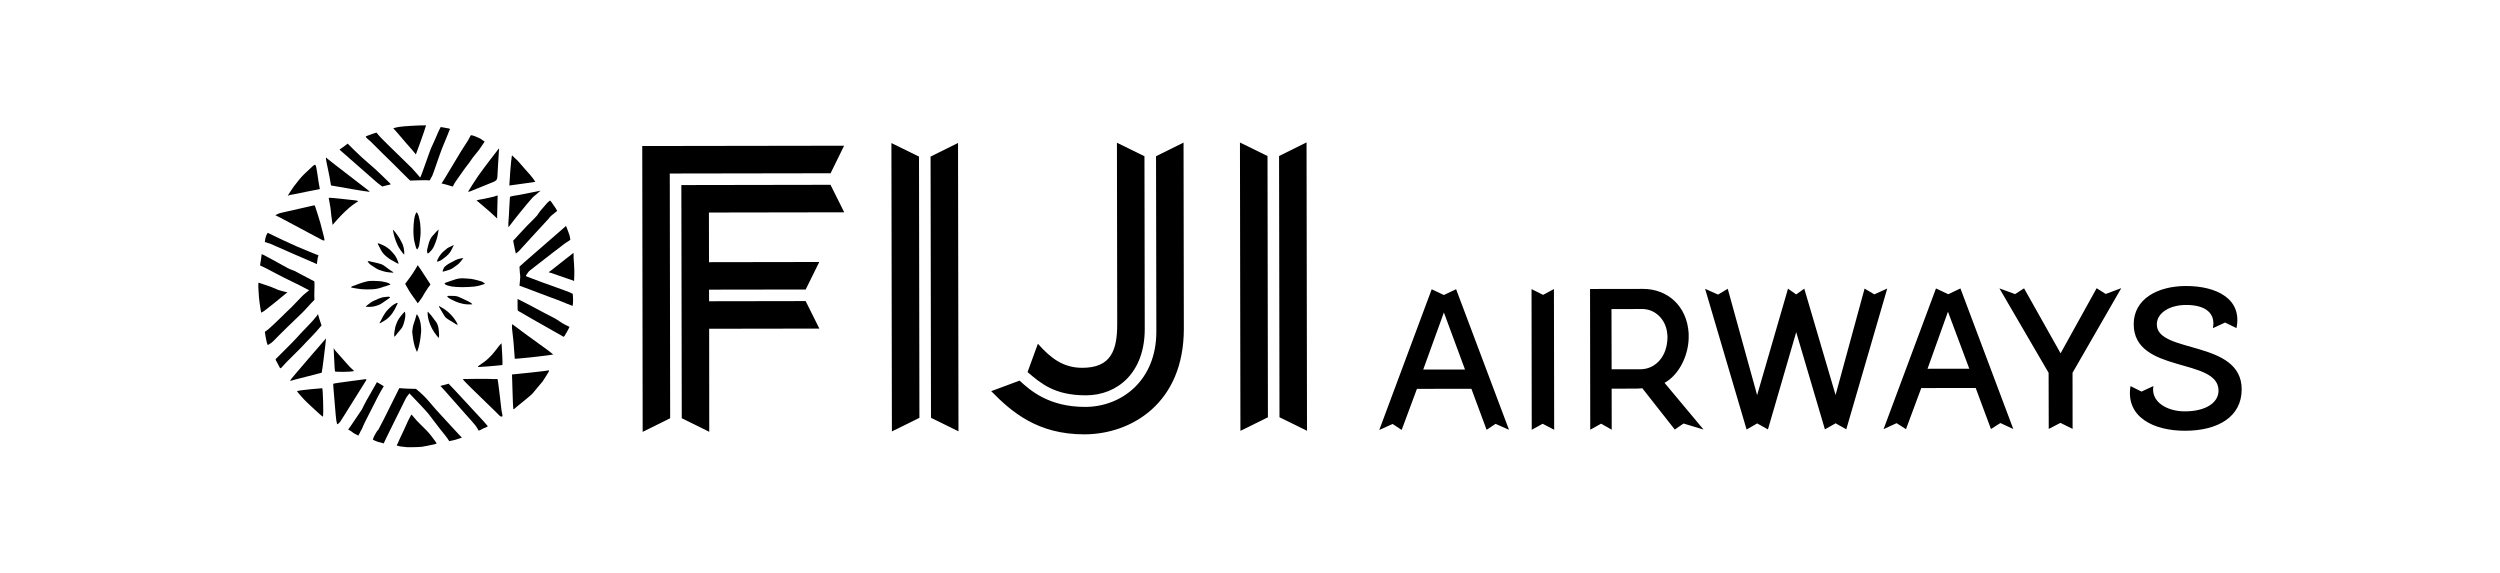 <svg id="Layer_1" xmlns="http://www.w3.org/2000/svg" xmlns:xlink="http://www.w3.org/1999/xlink" viewBox="0 0 262 60"><style>.st0{clip-path:url(#SVGID_2_);} .st1{clip-path:url(#SVGID_4_);}</style><g id="fiji_airways"><defs><path id="SVGID_1_" d="M27.072 13.133h207.856v33.733H27.072z"/></defs><clipPath id="SVGID_2_"><use xlink:href="#SVGID_1_" overflow="visible"/></clipPath><g class="st0"><defs><path id="SVGID_3_" d="M27.072 13.133h207.856v33.733H27.072z"/></defs><clipPath id="SVGID_4_"><use xlink:href="#SVGID_3_" overflow="visible"/></clipPath><path class="st1" d="M44.597 30.565c.073-.11.141-.225.214-.336.045-.068.094-.135.142-.199.049-.065.119-.127.146-.203.009-.019.006-.018-.008-.037-.024-.034-.034-.069-.054-.103-.026-.048-.056-.091-.089-.134-.098-.135-.324-.505-.512-.783-.185-.276-.448-.703-.653-.979 0 0-.079.129-.232.388-.151.26-.388.614-.528.81-.105.156-.272.374-.562.759.126.186.363.672.567.967.202.295.534.758.756 1.067.11-.136.185-.225.245-.324.065-.098.173-.225.225-.324.056-.099.139-.227.293-.498.013-.025.033-.049.051-.073M43.831 36.525c.062-.142.139-.564.191-.817.051-.255.067-.576.103-.848.038-.272-.011-.731-.042-.934-.033-.205-.095-.421-.16-.58-.066-.162-.14-.31-.25-.417-.042.109-.053.177-.083.265-.036.104-.047.194-.089.304-.04.107-.112.363-.139.421-.043.089-.049.172-.091.338-.04.164-.062.449-.069.526-.006.078.077.593.1.787.028.196.122.618.178.785.056.166.175.424.21.52.082-.08.082-.21.144-.35M41.508 35.113c.068-.088.274-.365.46-.564.187-.198.268-.414.335-.615.069-.203.157-.575.173-.772.019-.203-.011-.29-.017-.361-.013-.129-.03-.162-.084-.104-.034.03-.197.219-.324.367s-.333.445-.405.616c-.075.174-.196.466-.236.675-.044.207-.086.518-.097.608-.01.09 0 .227.012.326.063-.024.118-.09.182-.177M40.188 33.673c.154-.101.358-.203.632-.49.272-.286.374-.462.525-.721.151-.259.184-.401.27-.548.083-.149.09-.18.02-.169-.099.02-.117.02-.375.173-.254.152-.541.471-.661.586-.123.114-.404.548-.478.687-.07.135-.263.541-.331.63-.069.093.013.07.137-.001.074-.051.103-.048.261-.148M39.194 32.111c-.279.067-.663.047-.879.04.069-.096.327-.286.537-.444.212-.158.524-.263.632-.316.107-.055.275-.137.403-.164.128-.03.138-.053.251-.075.131-.025.231-.015.422-.05.105-.021.157-.014.283.021.041.01.058.032.026.068-.023.026-.061.047-.091.067-.021.016-.041.032-.066.05-.047.033-.084.071-.135.102-.046.029-.094.057-.139.086-.124.084-.248.168-.369.257-.281.208-.6.29-.875.358M40.777 29.703c-.094-.071-.338-.123-.49-.153-.166-.036-.41-.093-.582-.09-.17.003-.411-.009-.616-.024-.202-.011-.496.015-.748.083-.254.069-.537.147-.712.218-.119.046-.246.084-.415.163-.09.044-.202.044-.33.116-.129.072-.118.094-.08.101.037.008.182.065.286.073.142.01.452.091.802.118.352.03.716.024 1.016.014.304-.009.658-.04 1.127-.205.154-.084.213-.061.377-.118.167-.058.256-.101.524-.177-.08-.058-.066-.047-.159-.117M43.88 25.866c.032-.077.056-.14.071-.308.014-.152.056-.324.068-.476.011-.149.056-.44.058-.579.002-.217.005-.286.001-.423-.006-.16-.021-.698-.105-1.031-.08-.333-.089-.512-.3-.815-.201.218-.247.636-.278.842-.029.207-.057.551-.066.9-.016.483.032 1.062.089 1.29.055.231.167.697.22.782.086.132.086.105.174-.038 0.0 0.0.031-.052.069-.145M44.795 26.524c-.019-.032-.035-.132-.035-.193-.002-.094-.021-.094.024-.253.045-.16.126-.537.183-.708.058-.173.204-.494.344-.625.141-.131.432-.52.659-.702 0 0-.103.704-.192.975-.082.257-.166.49-.308.811-.147.321-.399.575-.569.716-.06.021-.085.012-.104-.021M46.079 27.346c.176-.073.43-.275.652-.452.221-.18.286-.269.42-.436.133-.166.241-.445.305-.564.066-.123.167-.243.023-.181-.148.062-.153.085-.37.183-.219.094-.182.076-.59.421-.411.344-.657.803-.737 1.099 0 0 .123.004.297-.07M47.153 28.251c.172-.051.46-.258.747-.471.283-.212.433-.428.661-.735-.09.008-.24.026-.43.073-.19.045-.297.096-.461.175-.162.078-.241.155-.451.241-.179.08-.337.197-.489.316-.067.055-.134.101-.183.173-.045.07-.08.167-.114.243-.022.044-.042.096-.048.144-.008.071.062.049.11.04.071-.011.14-.036.207-.056.111-.032.285-.089.452-.141M50.736 29.655c-.042-.043-.113-.103-.293-.167-.184-.064-.515-.141-.702-.19-.189-.054-.385-.076-.6-.094-.218-.02-.339-.023-.634-.04-.161-.01-.449.018-.7.087-.252.067-.956.331-1.122.383-.171.053-.049.132-.005.18.042.051.231.11.308.126.076.013.191.055.351.082.159.028.58.073 1.079.072.497-.008.838-.019 1.249-.058.411-.04.862-.181 1.164-.286-0 0-.047-.054-.093-.094M49.36 31.742c-.094-.069-.385-.215-.58-.301-.194-.085-.485-.249-.754-.346-.268-.099-.532-.083-.688-.086-.152-.003-.301-.019-.472.022 0 0 .017.084.142.182.124.099.541.295.741.386.196.091.519.197.833.254.311.056.64.059.921.043 0 0-.049-.082-.142-.154M47.82 33.72c-.132-.204-.267-.429-.551-.726-.281-.298-.581-.523-.749-.631-.167-.109-.307-.163-.438-.261-.133-.097-.105-.006.056.266.161.271.415.72.507.838.093.117.273.241.456.349.187.11.395.22.486.297.091.076.278.167.376.206-.018-.096-.045-.18-.143-.338M45.96 34.428c-.04-.331-.204-.65-.328-.785-.125-.135-.062-.085-.212-.286-.151-.2-.328-.439-.496-.6-.099-.096-.114-.135-.111-.03 0 0 .002.204.01.272.021.201.058.513.268 1.046.213.533.557 1.004.887 1.38.08-.246.017-.666-.018-.998M41.027 28.401c-.129-.078-.394-.263-.686-.495-.289-.232-.48-.241-.681-.307-.2-.065-.714-.155-.763-.174-.057-.021-.05-.025-.16-.044-.069-.008-.09-.019-.218.002 0 0 .044.076.071.107.03.033.115.155.215.23.163.128.364.229.578.381.217.155.497.242.838.34.341.096.665.114.912.136.205-.008.022-.097-.107-.175M41.748 27.538c-.013-.068-.071-.234-.185-.476-.118-.241-.267-.438-.411-.586-.143-.148-.198-.209-.245-.261-.044-.051-.175-.153-.241-.196-.067-.043-.227-.186-.401-.259-.18-.076-.243-.126-.492-.222-.246-.094-.193-.005-.148.084.049.091.177.356.311.604.139.245.202.312.335.453.13.146.329.291.494.413.163.121.347.211.477.28.128.07.356.214.519.288-0 0-.01-.103-.013-.123M42.364 26.384c-.01-.152-.043-.31-.067-.442-.019-.112-.056-.192-.102-.336-.037-.121-.122-.224-.171-.342-.049-.115-.207-.404-.371-.619-.162-.213-.272-.385-.459-.572 0 0-.016.04.004.152.021.11.072.37.144.614.073.238.175.531.315.835.141.302.426.73.699 1.017 0 0 .019-.155.008-.307M88.463 15.271l-21.155.033.044 29.954 2.881-1.427-.04-25.646 16.853-.028 1.416-2.885"/><path class="st1" d="M88.474 22.249l-1.438-2.882-15.63.027.042 24.435 2.881 1.422-.01-10.798 11.548-.019-1.436-2.881-10.119.017-.005-1.215 10.128-.016 1.423-2.883-11.555.019-.008-5.202 14.181-.024M93.42 14.993l.05 30.22 2.885-1.424-.044-27.378-2.89-1.418M100.402 14.982l.046 30.22-2.88-1.416-.044-27.377 2.878-1.427M129.947 14.934l.049 30.221 2.881-1.424-.042-27.378-2.887-1.419M136.926 14.923l.048 30.223-2.884-1.418-.044-27.377zM119.97 34.469l-.03-18.094-2.885-1.418.029 18.991c.004 2.788-.663 4.594-3.654 4.598-1.99.004-3.317-1-4.658-2.524l-1.086 2.973c1.376 1.156 2.788 2.44 6.12 2.435 3.33-.005 6.171-2.398 6.163-6.961"/><path class="st1" d="M124.066 34.431l-.03-19.488-2.884 1.429.033 18.373c.008 5.12-3.63 7.893-7.457 7.899-3.83.006-5.795-1.757-6.875-2.756l-2.975 1.106c2.166 2.211 4.888 4.534 9.77 4.525 4.887-.008 10.431-3.235 10.419-11.088M33.76 40.686c-.06 0-2.305.184-2.643.305.148.218.757.903 1.082 1.205.321.302 1.264 1.189 1.594 1.454.044.026.034.004.073-.142.035-.147-.012-2.824-.105-2.822M36.815 38.603c-.14-.111-.754-.826-.858-.939-.103-.111-.804-.906-.839-.945-.035-.037-.097-.164-.151-.24 0 0 .103 2.388.136 2.446.032.057 1.516.078 2.006-.041 0 0-.149-.174-.294-.282M36.487 45.014s.437.238.519.337c.083.098.418.192.539.306 0 0 .05-.077.11-.189.047-.087.079-.18.141-.289.046-.084.096-.116.154-.275.056-.155.228-.521.287-.647.058-.128 1.282-2.521 1.379-2.714.098-.193.49-.903.6-1.063 0 0-.049-.033-.105-.073-.061-.04-.355-.205-.442-.261-.089-.056-.038.011-.163-.103 0 0-1.047 1.827-1.105 1.939-.054.111-.202.369-.264.499-.067.13-.172.366-.209.428-.033.059-1.131 1.672-1.189 1.76-.086.131-.132.167-.252.344M35.361 44.469c.078-.045.153-.107.274-.247.121-.141 2.666-4.28 2.736-4.358.067-.076 0-.152-.077-.127-.078.03-3.258.399-3.38.487.03.087.003.295.032.456.024.159.256 3.245.299 3.388.072.217.007.212.115.401M34.167 35.462s-3.692 4.253-3.744 4.388c.04-.017-.052.111.089.046.142-.069 3.136-.797 3.201-.834.042-.043.435-3.228.454-3.6M29.77 38.226c.104-.144 1.873-1.863 2.06-2.09.184-.225 1.152-1.143 1.865-2.026-.041-.141-.159-.48-.223-.684-.061-.193-.101-.309-.148-.507 0 0-.077.114-.109.169-.031.049-.147.165-.372.446-.226.281-1.34 1.394-1.723 1.841-.383.446-1.949 1.965-2.239 2.267 0 0 .028.118.08.218.051.101.208.341.353.656 0 0 .056.107.124.067-0-0.0.225-.213.331-.356M28.411 35.952c.138-.08.737-.72.85-.83 0 0 1.731-1.714 2.184-2.124.456-.41 1.018-1.095 1.507-1.58 0 0-.028-.808-.005-.993.024-.186.005-.471.012-.688.004-.218-.004-.227-.047-.271 0 0-.11-.06-.247-.123-.134-.064-1.661-.888-1.785-.942-.118-.053-.486-.18-.703-.291-.216-.111-2.505-1.407-2.754-1.48-.001.082-.05.365-.071.562-.02.194-.091.437-.098.625.046.019.463.213.677.325.218.112 1.845.98 2.231 1.152.386.177 1.972.968 2.243 1.132-.083.036-.386.315-.543.427-.159.116-1.044 1.084-1.332 1.362-.286.278-.721.674-.91.879-.189.208-1.464 1.405-1.574 1.472-.109.068-.224.179-.29.207.014.076.048.352.074.492.033.14.066.389.095.474.026.085.054.27.143.433.081-.065.195-.139.343-.221"/><path class="st1" d="M27.598 29.793c-.186-.069-.253-.097-.517-.169 0 0 .01.026-.007.214-.015.187.048 1.113.071 1.384.023.27.107.901.221 1.538 0 0 .144-.048.312-.169.167-.117.894-.7 1.205-.946.311-.248.906-.755 1.048-.86.131-.1.195-.146.195-.146-.061-.014-.677-.156-.792-.201-.122-.049-.235-.063-.399-.149-.16-.084-.493-.192-.634-.263-.101-.051-.461-.143-.702-.233M33.224 27.575c-.006-.048.03-.198.042-.327.011-.126.028-.28.11-.488 0 0-.073-.034-.164-.064-.075-.024-1.677-.679-2.138-.882-.463-.203-2.34-1.069-2.517-1.173-.175-.103-.363-.164-.505-.245 0 0-.118.21-.16.3-.04.087-.128.474-.139.667 0 0 .523.156.56.175.035.017 4.322 1.904 4.898 2.137-0.0 0.0.017-.051.012-.101M33.636 25.087c-.084-.064-4.282-2.272-4.379-2.336-.098-.065-.278-.114-.399-.199 0 0 .23-.126.353-.172.062-.021.198-.066.39-.107.193-.044 3.225-.741 3.333-.757.051-.008.093.117.104.153.009.037.456 1.384.528 1.674.073.289.44 1.658.43 1.709-.008.051.022.114-.021.166-0 0-.254-.064-.339-.131M30.809 20.357c.144-.05 2.578-.505 2.71-.54-.01-.076-.114-.616-.138-.787-.024-.168-.207-1.425-.255-1.575-.041-.112-.043-.148-.094-.176 0 0-.075 0-.118.019 0 0-.071.053-.205.171-.13.118-.6.567-.898.849-.294.281-.849 1-1.023 1.231-.177.23-.484.722-.634.971 0 0 .079-.024.166-.063.105-.051.399-.065.489-.098M36.175 22.155c.539-.51.998-.847 1.37-1.061-.051-.053-.181-.067-.255-.091-.075-.02-2.421-.253-2.566-.268-.141-.017-.173.006-.28.008 0 0 .175.867.189 1.05.011.182.166 1.485.223 1.775.086-.108.778-.906 1.319-1.413M38.581 19.937c-.121-.103-4.19-3.216-4.271-3.306-.158-.172-.171-.141-.139.108.029.224.143.708.203 1.002.058.291.241 1.149.315 1.694 0 0 .293.04.451.076.16.035 3.308.591 3.571.589.06 0-.003-.058-.13-.163M40.893 19.231c-.021-.021-.33-.328-.495-.483-.169-.152-.709-.695-.988-.947-.285-.251-1.075-.947-1.481-1.302-.237-.209-1.415-1.347-1.486-1.444 0 0-.036.001-.148.107-.113.102-.607.444-.661.475-.051.03-.059.05.017.106.076.057 3.772 3.32 3.927 3.442.151.12.449.336.47.353.04.033.037.001.123-.024.086-.024.545-.138.782-.19 0.0 0-.037-.07-.06-.092M38.925 14.91c.105.132 2.117 2.092 2.307 2.277.19.183 1.503 1.516 1.585 1.576.078.062.138.141.166.163 0 0 1.827-.073 2.059-.023.035-.092.165-.313.25-.463.087-.151.847-2.431 1.034-2.885.186-.458.574-1.393.654-1.593.08-.199.107-.329.188-.433 0 0-.058-.051-.133-.067-.079-.019-.365-.051-.474-.085-.1-.026-.225-.035-.373-.065 0 0-.238.456-.284.576-.047.122-.646 1.503-.735 1.658-.089.155-.996 2.861-1.134 3.063 0 0-.653-.771-.866-.987-.216-.218-2.239-2.178-2.598-2.536-.359-.36-.776-.751-1.113-1.187 0 0-.077.026-.304.091-.227.068-.575.214-.729.267-.151.053-.085.107-.013.189.161.177.432.361.515.463"/><path class="st1" d="M44.654 13.133s-.163.006-.34.01c-.177-.001-.41 0-.686.018-.283.019-.851.035-1.339.083-.361.036-.591.056-1.076.196 0 0 .284.323.392.437.112.112.557.659.942 1.1.389.444.839.939 1.039 1.206 0 0 .913-2.464 1.067-3.051M46.784 19.351c.164.041.482.147.605.184.103.031.085-.013.149-.154.035-.074.124-.231.263-.43.142-.197 1.033-1.49 1.219-1.697.186-.208.369-.532.528-.738.157-.203.745-.895.839-1.077.044-.081.139-.22.405-.604 0 0-.069-.049-.148-.096-.078-.049-.283-.224-.483-.296-.2-.073-.573-.283-.822-.269 0 0-.206.402-.302.561-.093.157-.613.959-.74 1.155-.128.196-1.6 2.659-1.683 2.801-.086.139-.237.365-.339.534 0-0.0.348.084.507.124M49.261 20.061c.13-.035 2.187-.905 2.363-.96.177-.053.257-.118.394-.223.044-.087.11-.194.109-.393-.001-.2.146-2.361.155-2.587.013-.246.071-.414-.033-.295-.101.117-.701.914-.88 1.143-.189.23-.996 1.328-1.237 1.667-.241.336-.856 1.311-1.081 1.683 0 0 .081-.001.211-.035M52.097 22.68c-.003-.089.041-1.791.052-2.014.013-.223.03-.18-.089-.157-.049.005-.14.041-.254.086-.091.037-.979.214-1.151.256-.168.04-.5.062-.715.166.053.013.32.254.509.415.189.162.627.523.875.747.25.223.572.533.749.69.053.049.028-.102.024-.189M54.468 22.31c.247-.306 1.312-1.617 1.481-1.732.171-.115.402-.351.525-.446.125-.097.199-.16.14-.147-.058.013-.161.043-.31.068-.151.026-1.686.344-1.927.382-.238.04-.575.072-.934.183.004.087-.066.897-.067 1.099-.004.204-.047.814-.047.918.001.104-.035.447-.041.563-.008.117-.022.356-.011.582-.004.039.026.019.11-.087.066-.115.831-1.077 1.081-1.383M54.377 26.323c.052-.06.128-.152.213-.238.088-.085 2.622-2.876 2.746-2.99.128-.114.213-.243.243-.29.021-.028.189-.208.285-.279.096-.069-.024.03.53-.428-.031-.037-.132-.217-.173-.295-.037-.075-.158-.213-.279-.408-.123-.196-.187-.275-.294-.383 0 0-.117.087-.208.165-.097.075-.725.834-.83.946-.103.113-.234.356-.326.467-.089.11-.853.887-1.036 1.054-.184.169-1.189 1.298-1.274 1.374-.084.074-.092.121-.205.221.044.06.064.297.095.431.028.137.134.693.198.908.085-.07.261-.199.316-.257M55.925 18.795c-.101-.126-.204-.281-.331-.428-.13-.152-1.116-1.25-1.233-1.403-.119-.153-.388-.365-.479-.469-.091-.101-.078-.065-.123-.121-.031-.035-.067-.09-.096-.066-.04.033-.028.094-.04.176-.021.165-.015.231-.057.424-.034.157-.153 1.931-.159 2.074-.006.143-.029.46-.029.46s2.286-.308 2.373-.327c.123-.029.143-.028.347-.058 0-0-.077-.135-.173-.261M55.509 28.364c.093-.077 2.318-1.796 2.457-1.909.141-.117.488-.353.786-.598.298-.245.573-.442 1.015-.716 0 0-.008-.218-.073-.455-.064-.235-.374-1.009-.374-1.009-.001 0-.182.165-.276.242-.092.076-3.409 2.976-3.677 3.2-.266.221-.7.623-.79.7-.095.077-.146.103-.131.216.011.076.012.328.031.493.018.164.064.478.035.647-.025.171-.033.55-.069.764.139.037 1.764.663 2.049.77.283.107.851.323 1.167.439.318.114 1.024.376 1.274.482.251.102.781.329 1.075.431.035-.116.049-.347.051-.618 0-.269-.017-.436-.033-.646 0 0-.126-.073-.271-.135-.143-.058-.963-.377-1.305-.488-.343-.108-3.138-1.133-3.256-1.196-.117-.065-.074-.105-.009-.2.057-.084.196-.31.327-.414"/><path class="st1" d="M60.184 28.926c.008-.144.008-.367.007-.561-.001-.377-.06-1.033-.077-1.339-.005-.06-.01-.272-.005-.429.004-.16-.092-.034-.191.049-.102.083-2.139 1.662-2.2 1.728-.065.064-.237.139-.201.162.037.025.101.024.213.06.139.044 1.513.514 1.719.594.205.078.548.169.713.258.01-.123.017-.379.023-.523M59.453 34.138c-.092-.044-.285-.119-.451-.229-.166-.11-.412-.247-.6-.391-.191-.141-.903-.48-1.191-.638-.292-.157-1.891-1-2.099-1.111-.204-.107-.579-.286-.871-.44 0 0 .005.215-.001.346-.005.135.001.556.004.673.001.117.004.186.07.238.065.052 2.78 1.601 2.981 1.705.2.102 1.698.968 1.78 1.009.118-.095.153-.221.236-.349.058-.087.145-.234.2-.354.051-.118.127-.245.177-.336-0 0-.133-.073-.236-.123M57.623 36.864c-.141-.135-2.243-1.61-2.625-1.912-.381-.3-1.165-.86-1.214-.907-.065-.062-.107-.093-.118.001-.011.098-.03.221-.001.43.028.207.085.831.118 1.056.03.226.071.753.087 1.038.016.287.065.698.077 1.029 0 0 .263-.022.454-.029.191-.01 3.344-.327 3.583-.432-0.0 0-.218-.139-.363-.275M52.588 36.415c-.01-.146-.021-.313-.028-.441-.146.128-.209.216-.322.359-.113.144-.494.656-.696.869-.201.212-.545.541-.682.64-.137.098-.652.468-.727.517-.073.05-.045.088.038.105.085.015 1.909-.137 2.476-.209.049-.184-.046-1.696-.059-1.841M55.805 41.243c.228-.261 1.043-1.235 1.075-1.287.032-.054.623-.957.632-1.015.012-.057.042-.059.03-.13-.188.056-3.436.402-3.884.435.015.11.088 3.454.135 3.59l.016.054.061-.019c.101-.117 1.71-1.365 1.936-1.629M52.13 39.716s-.412.031-.6.004c-.184-.025-2.777-.019-3.046.004 0 0 .128.126.261.298.133.175 3.507 3.407 3.595 3.525.083.12.238.116.299.104.064-.117-.06-.484-.077-.611-.044-.269-.334-3.118-.431-3.325M50.787 44.846c.195-.061.276-.127.335-.181-.052-.071-.152-.187-.405-.473-.252-.285-2.652-2.881-2.991-3.233-.339-.355-.448-.473-.718-.754 0 0-.135.056-.295.093-.164.039-.356.085-.451.116-.098.03-.143.023-.063.076.076.053 2.205 2.492 2.495 2.808.293.315 1.038 1.169 1.143 1.303.103.132.162.258.329.534.236-.071.428-.229.622-.29M46.265 43.552c-.383-.402-.73-.796-1.233-1.393-.505-.603-.891-.947-1.437-1.404-.257-.004-1.321-.026-1.737-.083-.065.098-.108.191-.15.285-.043.088-1.379 2.765-1.479 2.967-.103.204-.473.887-.548 1.049-.072.162-.046.033-.202.267-.16.234-.313.532-.409.831.082.06.283.135.437.2.157.067.538.129.7.202.018-.085 2.134-4.332 2.285-4.647.149-.318.258-.36.412-.601 0 0 1.77 1.845 1.954 2.09.184.245 1.003 1.304 1.291 1.683.286.377.673.795.933 1.233 0 0 .625-.122.759-.179.137-.058.452-.128.561-.196-.127-.097-1.754-1.903-2.137-2.301"/><path class="st1" d="M42.844 46.865s.056-.007.386 0c.281.004.296-.015.555-.013.258.003.598-.041.98-.13.38-.088.426-.089.718-.15.275-.056.301-.086.219-.204-.084-.118-.272-.374-.447-.607-.175-.232-.313-.399-.577-.675-.268-.277-.803-.783-.999-1-.189-.218-.383-.437-.552-.643-.061.053-.173.314-.268.471-.093.159-.247.538-.328.705-.078.164-.454 1.012-.605 1.3-.151.286-.189.47-.338.729l-.013.039.061.017c.085.005.177.079.377.087.155.004.557.09.829.076M162.877 45.04l-1.208-.63-1.143.633-.021-14.745 1.212.605 1.135-.609zM188.242 34.809l3.009 10.188 1.122-.636 1.117.63 4.293-14.753-1.355.61-1.02-.605-3.04 11.153-3.279-11.144-.849.605-.857-.604-3.237 11.156-3.079-11.145-1.014.608-1.359-.603 4.348 14.742 1.111-.638 1.126.63 2.964-10.195M214.707 44.952l-.013-5.881-5.157-8.85 1.642.602.942-.607 3.829 6.811 3.779-6.822.948.603 1.631-.609-5.106 8.868.007 5.882-1.276-.632zM228.987 45.143c-3.255.006-6.243-1.412-5.711-4.68l1.154.575 1.246-.578c-.296 1.605 1.364 2.655 3.304 2.651 2.192-.002 3.525-.918 3.522-2.177-.004-3.489-8.88-1.754-8.889-6.955-.005-2.63 2.467-4.002 5.484-4.006 3.172-.001 5.923 1.333 5.285 4.411l-1.195-.583-1.277.591c.311-1.528-.729-2.439-2.81-2.433-1.678 0-3.066.806-3.066 2.042.005 3.081 8.887 1.591 8.894 6.792.006 2.896-2.498 4.347-5.94 4.351M174.443 40.12c1.399-.751 2.466-2.66 2.53-4.65-.007-.068.006-.465-.001-.536-.171-2.868-2.218-4.662-4.79-4.658l-5.545.009.021 14.749.005-.002 1.133-.632 1.112.632-.007-4.297 2.598-.011s.234.001.618-.033l3.4 4.326.919-.633 2.094.632-4.088-4.897m-5.543-1.418l-.015-6.31 3.223-.006c1.415.001 2.506 1.158 2.62 2.596.004.049.027.135.027.362-.002.236-.035.453-.037.507-.185 1.726-1.369 2.849-2.8 2.848l-3.017.003zM149.153 38.73l4.379-.004-2.212-5.979-2.167 5.982zm3.448-8.419l5.543 14.731-1.409-.623-.938.625-1.595-4.299-5.707.006-1.601 4.308-.946-.627-1.401.631 5.495-14.748 1.274.602 1.285-.608M202.006 38.647l4.375-.006-2.235-5.976-2.14 5.982m3.448-8.419l5.539 14.731-1.354-.625-.987.629-1.6-4.303-5.704.008-1.601 4.308-.985-.629-1.366.63 5.494-14.748 1.292.605 1.272-.607z"/></g></g></svg>